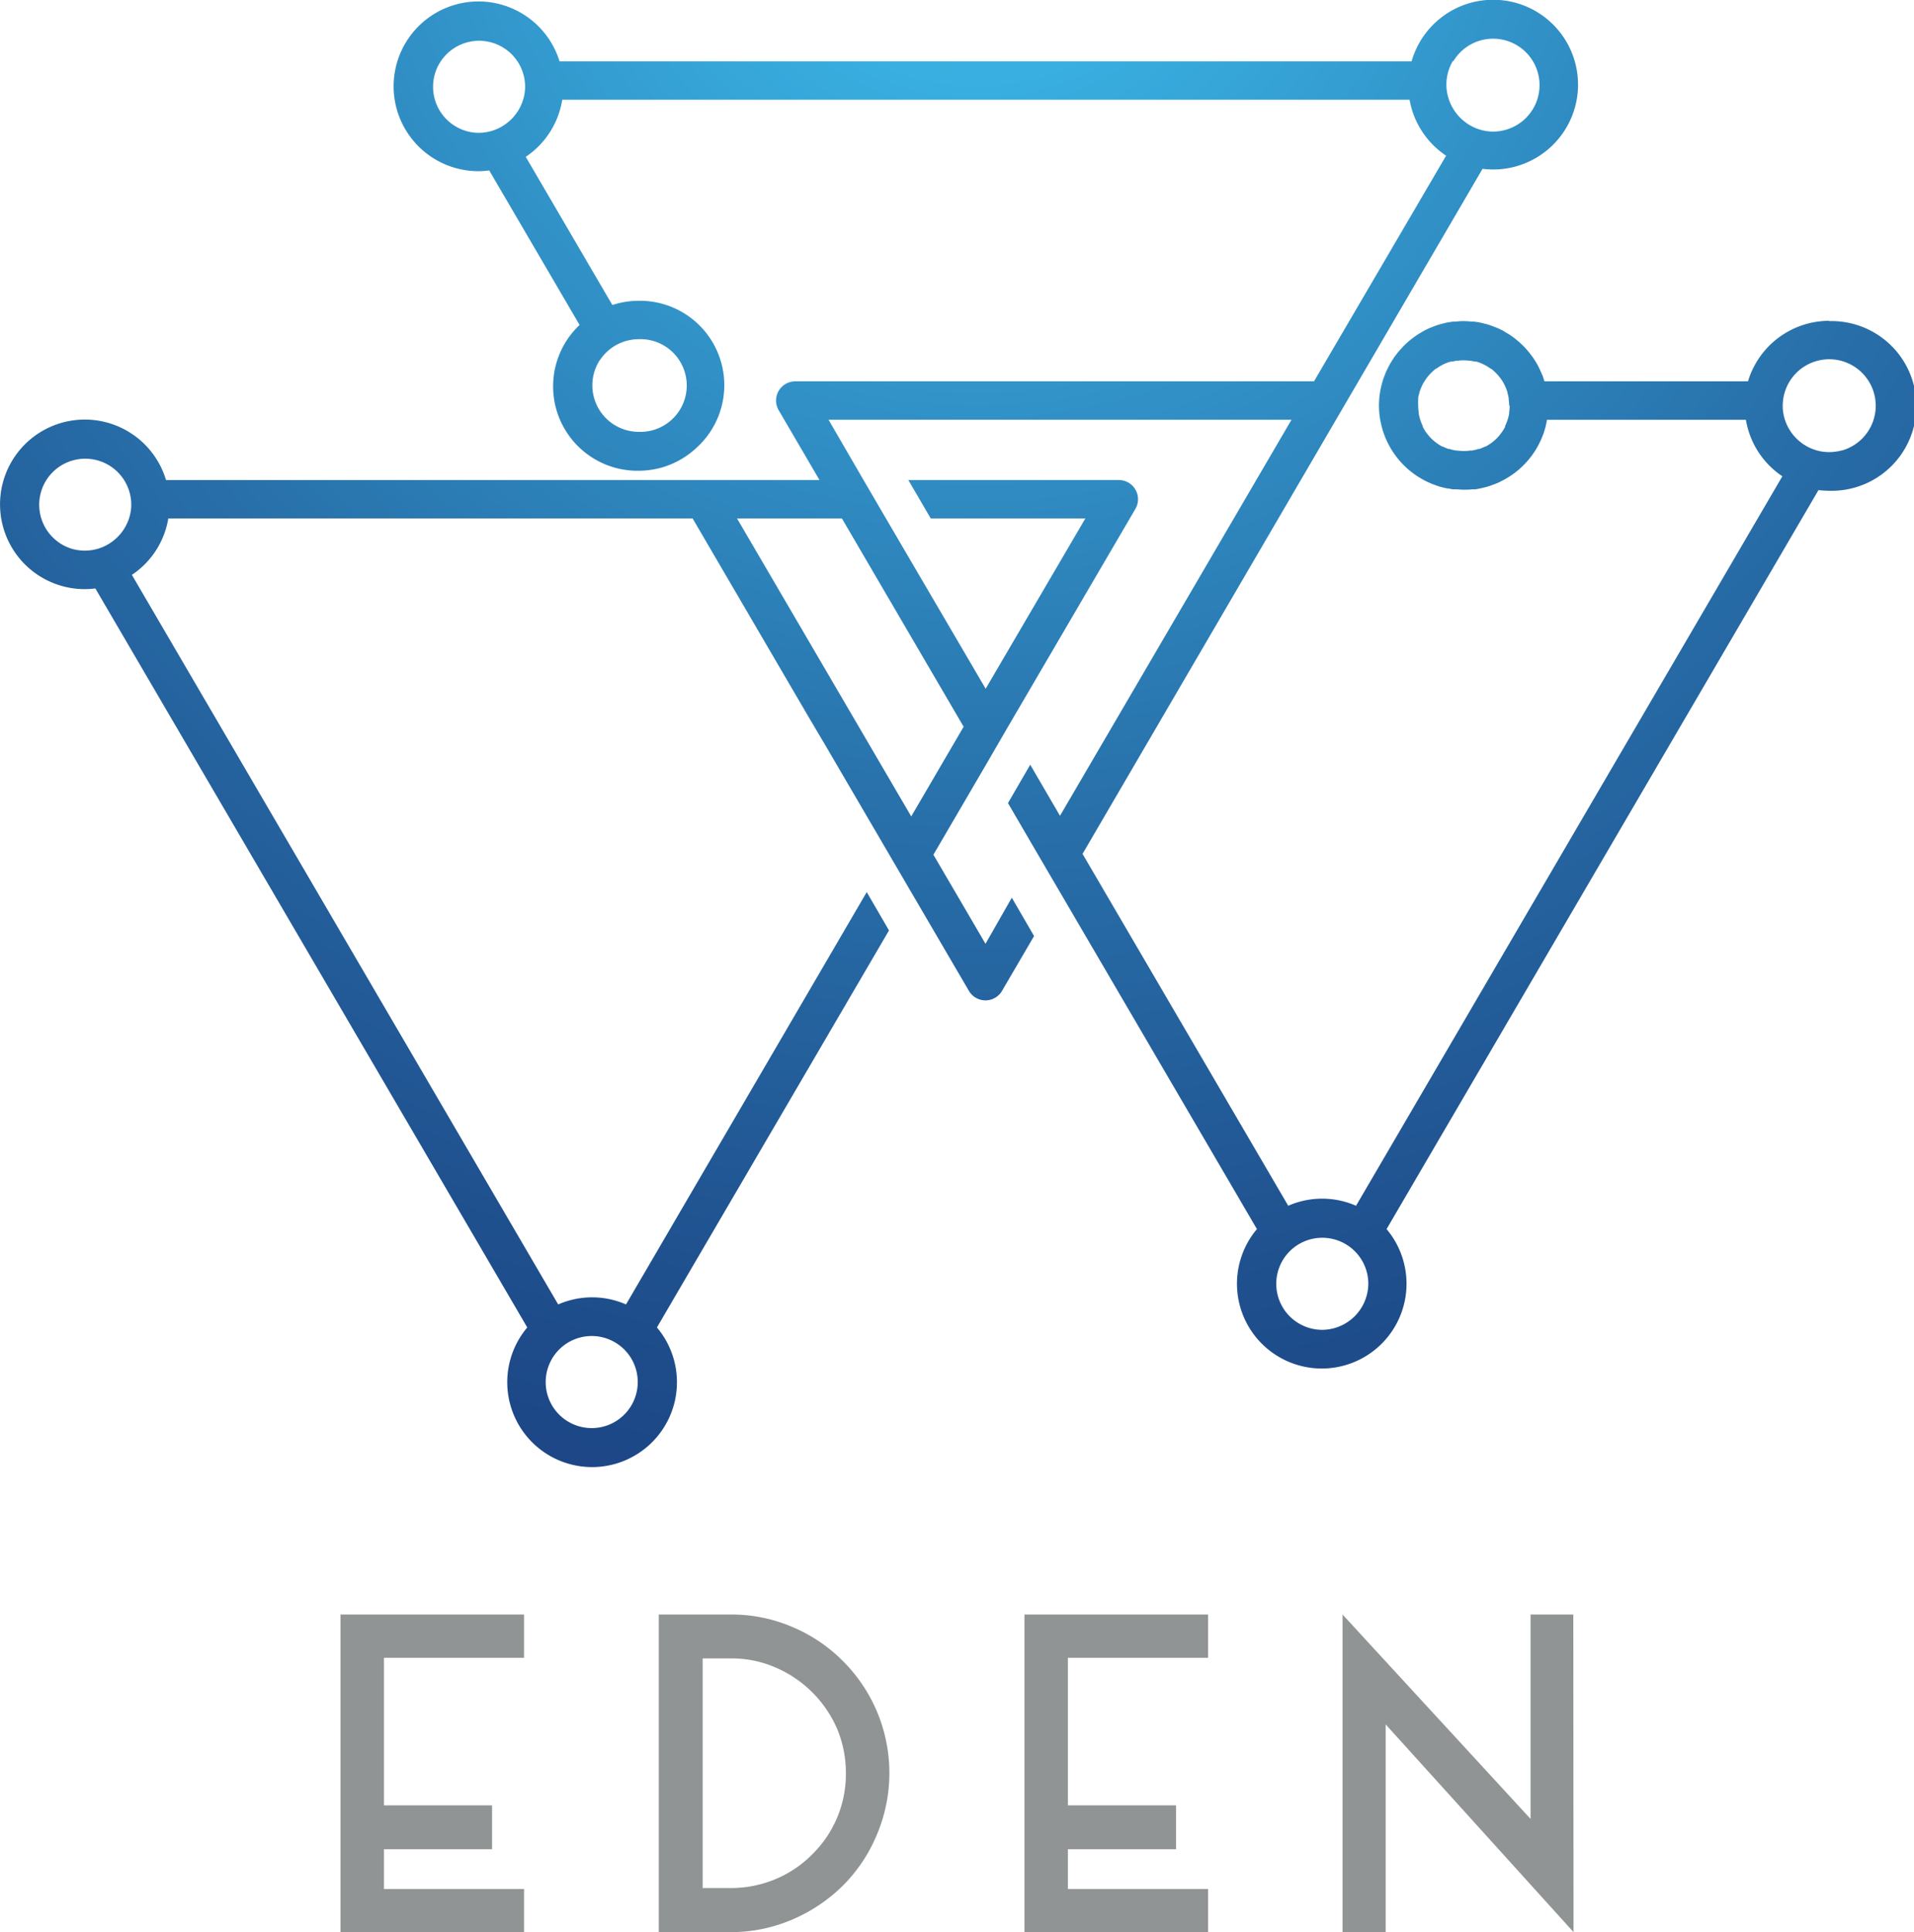 <svg xmlns="http://www.w3.org/2000/svg" xmlns:xlink="http://www.w3.org/1999/xlink" viewBox="0 0 249.49 251.8"><defs><style>.cls-1{fill:#919495;}.cls-2{fill:url(#radial-gradient);}</style><radialGradient id="radial-gradient" cx="127.29" cy="-21.89" r="225.71" gradientUnits="userSpaceOnUse"><stop offset="0.01" stop-color="#3ec2f1"/><stop offset="0.21" stop-color="#36a4d7"/><stop offset="0.57" stop-color="#2870aa"/><stop offset="0.85" stop-color="#1f508e"/><stop offset="1" stop-color="#1c4484"/></radialGradient></defs><title>eden</title><g id="Layer_2" data-name="Layer 2"><g id="Layer_1-2" data-name="Layer 1"><path class="cls-1" d="M50.05,216.05v19.23H64.14V241H50.05v5.18H68.31v5.67H44.38V210.41H68.31v5.64Z"/><path class="cls-1" d="M85.87,251.8V210.41h9.41a20.11,20.11,0,0,1,8,1.62,20.45,20.45,0,0,1,6.6,4.45,20.61,20.61,0,0,1,4.4,22.67,20.38,20.38,0,0,1-4.4,6.58,21.05,21.05,0,0,1-6.6,4.43,20.12,20.12,0,0,1-8,1.64Zm5.72-5.74h3.69a15.16,15.16,0,0,0,5.82-1.17,14.7,14.7,0,0,0,4.76-3.21,14.64,14.64,0,0,0,4.4-10.6,14.86,14.86,0,0,0-1.16-5.82,15.31,15.31,0,0,0-8-7.94,14.3,14.3,0,0,0-5.82-1.19H91.59Z"/><path class="cls-1" d="M139.2,216.05v19.23h14.1V241H139.2v5.18h18.27v5.67H133.54V210.41h23.93v5.64Z"/><path class="cls-1" d="M205.11,251.8l-24.49-27.07V251.8H175V210.41l24.51,26.64V210.41h5.57Z"/><path class="cls-2" d="M238.43,41.81a11.07,11.07,0,0,0-10.58,7.89H201.32l-.19-.57c0-.12-.09-.24-.14-.35s-.15-.36-.23-.53-.11-.24-.17-.36-.17-.33-.26-.5l-.22-.35c-.1-.15-.19-.31-.3-.46s-.17-.23-.26-.35-.37-.48-.57-.7-.22-.25-.34-.37-.23-.22-.34-.33l-.38-.34-.36-.3c-.13-.11-.28-.21-.42-.32l-.36-.25-.54-.32-.29-.18c-.28-.15-.57-.29-.86-.41l-.29-.11c-.22-.09-.43-.17-.65-.24l-.36-.11-.63-.16-.37-.08-.68-.1-.34,0a8.43,8.43,0,0,0-1-.06h0a8.43,8.43,0,0,0-1,.06l-.34,0-.68.1-.38.08-.62.16-.36.11c-.22.07-.44.15-.65.24l-.29.11c-.29.12-.58.26-.86.41l-.3.18-.53.32-.36.25-.43.32-.36.3-.37.33c-.11.11-.23.22-.34.34s-.22.24-.33.36a8.06,8.06,0,0,0-.59.72c-.09.11-.18.22-.26.34l-.3.47-.21.34c-.09.17-.18.33-.26.5l-.18.36c-.08.17-.16.35-.23.53s-.08.23-.13.35-.14.38-.19.57a10.78,10.78,0,0,0-.31,5h0c.06.32.13.64.21.95v0c.08.31.17.61.28.91v0a11.09,11.09,0,0,0,3.12,4.57l.12.11.52.41.29.21c.16.11.32.22.49.32l.38.23.46.25c.16.08.31.16.46.22l.46.2.52.19.44.15.59.15.41.09c.24,0,.47.08.71.11l.34,0c.35,0,.71.05,1.07.05s.73,0,1.08-.05l.34,0c.24,0,.47-.06.7-.11l.42-.09.59-.15.44-.15.52-.19.46-.19.45-.23c.16-.08.32-.16.47-.25l.38-.23c.17-.1.33-.21.49-.32l.29-.21.52-.41.12-.11a11,11,0,0,0,2.76-3.69c.13-.28.25-.58.36-.87v0c.11-.3.2-.6.28-.91v0c.08-.31.15-.63.2-.95h25.93a11,11,0,0,0,4.75,7.36l-55.57,95.07a11,11,0,0,0-8.84,0l-26.81-45.86L174.15,54.7l2.92-5L193.25,22a12.44,12.44,0,0,0,1.37.09A11.06,11.06,0,1,0,184,8H72.94A11.06,11.06,0,1,0,62.38,22.31a10.57,10.57,0,0,0,1.39-.1L75.55,42.35a11,11,0,0,0,7.71,19,11.27,11.27,0,0,0,3.1-.45,11.13,11.13,0,0,0,4.35-2.47A11,11,0,0,0,83.26,39.2a11.16,11.16,0,0,0-3.44.55L68.53,20.44A11.05,11.05,0,0,0,73.29,13H183.74a11.07,11.07,0,0,0,4.76,7.29L171.28,49.7H103.66a2.5,2.5,0,0,0-2.16,3.76l5.32,9.1H21.64A11.05,11.05,0,1,0,11.05,76.78a12.46,12.46,0,0,0,1.38-.09L68.73,173a11.06,11.06,0,1,0,16.9,0l30.25-51.74-2.9-5L81.6,170a11,11,0,0,0-8.84,0L17.19,74.92a11,11,0,0,0,4.75-7.36H90.28l15,25.67h0L107.51,97l18.79,32.14a2.5,2.5,0,0,0,4.31,0l4.18-7.15-2.9-5L128.46,123l-6.79-11.61,6.83-11.69h0l2.9-5h0L148,66.32a2.5,2.5,0,0,0-2.16-3.76H118.4l2.92,5h20.16l-13,22.2-13-22.2h0l-2.92-5h0L108,54.7h60.35l-30.18,51.62-3.88-6.66-2.9,5,3,5.15h0l13.45,23h0l16,27.37a11.05,11.05,0,1,0,16.9,0l56.3-96.31a12.44,12.44,0,0,0,1.37.09,11.06,11.06,0,1,0,0-22.11ZM196.79,52.87a6,6,0,0,1-.07.85c0,.05,0,.11,0,.17a6.1,6.1,0,0,1-.53,1.63,1.17,1.17,0,0,0,0,.11,6.24,6.24,0,0,1-.45.73l-.07.09a5.47,5.47,0,0,1-.54.65l0,0a6.93,6.93,0,0,1-.64.56l-.12.09q-.34.24-.72.45l-.08,0a6.66,6.66,0,0,1-.73.31l-.13,0a5.77,5.77,0,0,1-.82.2l-.17,0a6.69,6.69,0,0,1-.9.07,6.54,6.54,0,0,1-.89-.07l-.17,0a5.45,5.45,0,0,1-.82-.2l-.13,0a5.92,5.92,0,0,1-.73-.31l-.08,0a6.67,6.67,0,0,1-.72-.45l-.12-.09a6.93,6.93,0,0,1-.64-.56l0,0a6.75,6.75,0,0,1-.55-.65l-.07-.09a6.87,6.87,0,0,1-.44-.74l0-.1a6.1,6.1,0,0,1-.53-1.63,1.11,1.11,0,0,1,0-.17,6,6,0,0,1-.07-.85,6.66,6.66,0,0,1,0-.78l0-.18c0-.23.09-.45.15-.67,0,0,0,0,0-.06a6.12,6.12,0,0,1,2.16-3.13l.06,0a4.35,4.35,0,0,1,.57-.38l0,0a6,6,0,0,1,.67-.33h0a4.51,4.51,0,0,1,.65-.22l.18,0,.53-.11.2,0a5.43,5.43,0,0,1,1.47,0l.19,0,.54.11.18,0a5,5,0,0,1,.65.22h0a7,7,0,0,1,.67.33l0,0a5.65,5.65,0,0,1,.57.38l.06,0a6.23,6.23,0,0,1,1.5,1.65h0a6,6,0,0,1,.65,1.48s0,0,0,.06c.06.22.11.44.15.67a1.1,1.1,0,0,1,0,.18,5,5,0,0,1,.06.77ZM78.21,46.92a6.05,6.05,0,0,1,4.24-2.66,5.52,5.52,0,0,1,.81-.06,6,6,0,0,1,.43,12.08c-.14,0-.28,0-.43,0a6.06,6.06,0,0,1-5.05-9.39Zm-10-34A6.08,6.08,0,0,1,66,16.1a6,6,0,0,1-3.61,1.21,5.68,5.68,0,0,1-1.6-.23,6,6,0,1,1,7.66-5.83A6,6,0,0,1,68.19,13ZM189.43,8a6.05,6.05,0,1,1,6.83,8.92,5.91,5.91,0,0,1-1.64.23A6.06,6.06,0,0,1,191,15.92a6.15,6.15,0,0,1-2.15-3,6,6,0,0,1,.55-5ZM71.57,177.86a6,6,0,1,1-.44,2.26A6.05,6.05,0,0,1,71.57,177.86ZM16.82,67.56a6.12,6.12,0,0,1-2.16,3,6,6,0,0,1-3.61,1.2,6.21,6.21,0,0,1-1.62-.22,6,6,0,1,1,7.68-5.83A5.84,5.84,0,0,1,16.82,67.56Zm92.92,0,15.87,27.15-6.83,11.69L96.07,67.56Zm62.57,105.75a6,6,0,1,1,6.05-6.05A6.06,6.06,0,0,1,172.31,173.31ZM240.06,58.7a6.23,6.23,0,0,1-1.63.22,6,6,0,0,1-3.6-1.2,6.12,6.12,0,0,1-2.16-3,5.84,5.84,0,0,1-.29-1.83,6.06,6.06,0,1,1,7.68,5.83Z"/></g></g></svg>
